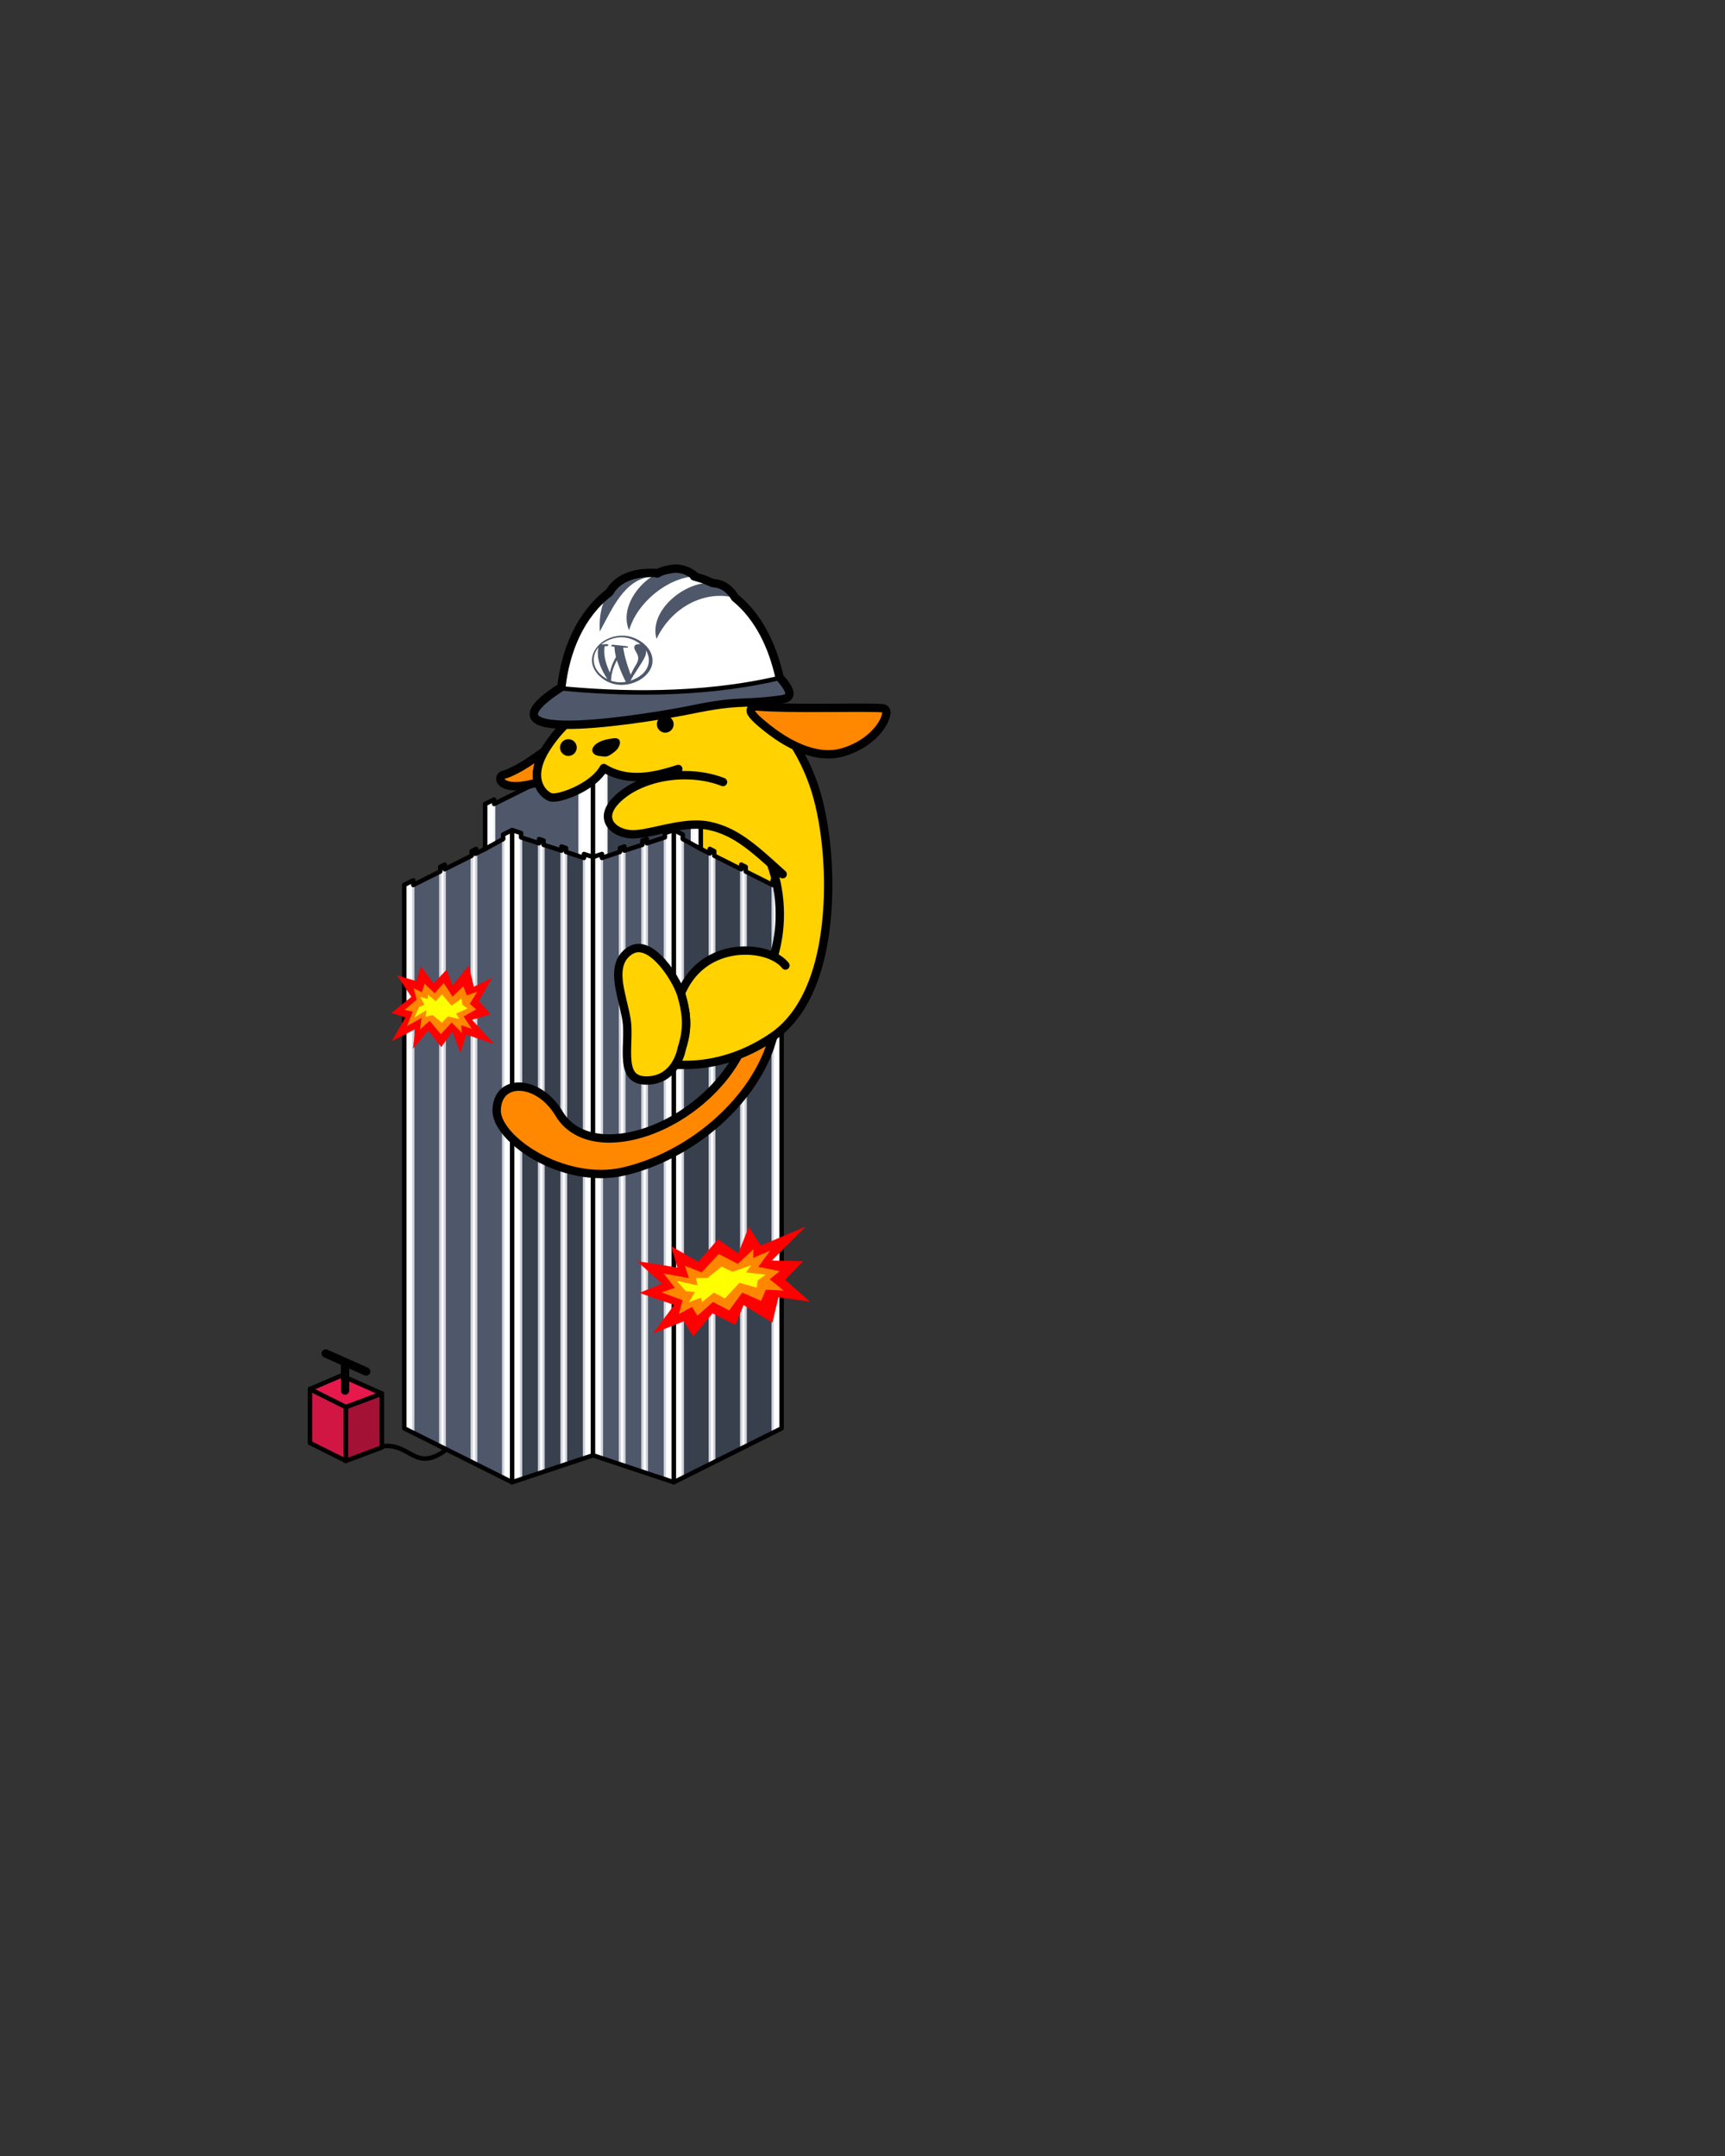 <?xml version="1.0" encoding="UTF-8"?>
<!DOCTYPE svg PUBLIC "-//W3C//DTD SVG 1.1//EN" "http://www.w3.org/Graphics/SVG/1.1/DTD/svg11.dtd">
<svg version="1.1" xmlns="http://www.w3.org/2000/svg" xmlns:xlink="http://www.w3.org/1999/xlink" x="0" y="0" width="768" height="960" viewBox="0, 0, 768, 960">
  <rect x="0" y="0" width="768" height="960" fill="#333333" stroke="none"/>
  <defs>
    <clipPath id="Clip_1">
      <path d="M215.795,409.927 C215.795,446.795 245.788,476.789 282.657,476.789 C282.657,476.789 282.657,476.789 282.657,476.789 C319.525,476.789 349.519,446.795 349.519,409.927 C349.519,409.927 349.519,409.927 349.519,409.927 C349.519,373.059 319.525,343.065 282.657,343.065 C282.657,343.065 282.657,343.065 282.657,343.065 C245.788,343.065 215.795,373.059 215.795,409.927"/>
    </clipPath>
    <clipPath id="Clip_2">
      <path d="M215.795,409.927 C215.795,446.795 245.788,476.789 282.657,476.789 C282.657,476.789 282.657,476.789 282.657,476.789 C319.525,476.789 349.519,446.795 349.519,409.927 C349.519,409.927 349.519,409.927 349.519,409.927 C349.519,373.059 319.525,343.065 282.657,343.065 C282.657,343.065 282.657,343.065 282.657,343.065 C245.788,343.065 215.795,373.059 215.795,409.927"/>
    </clipPath>
  </defs>
  <g id="Guidelines" display="none">
    <path d="M60,636 L720,636" fill-opacity="0" stroke="#80FF80" stroke-width="1"/>
    <path d="M180,156 L180,840" fill-opacity="0" stroke="#80FF80" stroke-width="1"/>
    <path d="M60,396.069 L660,396.069" fill-opacity="0" stroke="#80FF80" stroke-width="1" id="Shape"/>
    <path d="M264,60 L264,840" fill-opacity="0" stroke="#80FF80" stroke-width="1"/>
    <path d="M264,336 L264,383.712" fill-opacity="0" stroke="#8080FF" stroke-width="1"/>
    <path d="M348,840 L348,216" fill-opacity="0" stroke="#80FF80" stroke-width="1"/>
    <path d="M228,372 L180,396.069" fill-opacity="0" stroke="#8080FF" stroke-width="1"/>
    <path d="M228,372 L264,383.712" fill-opacity="0" stroke="#8080FF" stroke-width="1"/>
    <path d="M264,383.712 L300,372" fill-opacity="0" stroke="#8080FF" stroke-width="1"/>
    <path d="M300,372 L348,396.069" fill-opacity="0" stroke="#8080FF" stroke-width="1"/>
    <path d="M264,336 L312,360" fill-opacity="0" stroke="#8080FF" stroke-width="1"/>
    <path d="M264,336 L216,360" fill-opacity="0" stroke="#8080FF" stroke-width="1"/>
    <path d="M312,360 L312,378.049" fill-opacity="0" stroke="#8080FF" stroke-width="1"/>
    <path d="M216,360 L216,378.049" fill-opacity="0" stroke="#8080FF" stroke-width="1"/>
    <path d="M180,396.068 L180,635.999" fill-opacity="0" stroke="#8080FF" stroke-width="1"/>
    <path d="M264,383.712 L264,648" fill-opacity="0" stroke="#8080FF" stroke-width="1"/>
    <path d="M348,396.07 L348,636.001" fill-opacity="0" stroke="#8080FF" stroke-width="1"/>
    <path d="M180,636 L228,660" fill-opacity="0" stroke="#8080FF" stroke-width="1"/>
    <path d="M228,660 L264,648" fill-opacity="0" stroke="#8080FF" stroke-width="1"/>
    <path d="M264,648 L300,660" fill-opacity="0" stroke="#8080FF" stroke-width="1"/>
    <path d="M300,660 L348,636" fill-opacity="0" stroke="#8080FF" stroke-width="1"/>
    <path d="M228,372 L228,660" fill-opacity="0" stroke="#8080FF" stroke-width="1"/>
    <path d="M300,372 L300,660" fill-opacity="0" stroke="#8080FF" stroke-width="1"/>
    <path d="M180,379.574 L180,648" fill-opacity="0" stroke="#FF8080" stroke-width="1"/>
    <path d="M228,359.999 L228,671.999" fill-opacity="0" stroke="#FF8080" stroke-width="1"/>
    <path d="M184,379.574 L184,648" fill-opacity="0" stroke="#FF8080" stroke-width="1"/>
    <path d="M224,360 L224,672" fill-opacity="0" stroke="#FF8080" stroke-width="1"/>
    <path d="M196,372 L196,656" fill-opacity="0" stroke="#FF8080" stroke-width="1"/>
    <path d="M198,372 L198,656" fill-opacity="0" stroke="#FF8080" stroke-width="1"/>
    <path d="M210,366 L210,664" fill-opacity="0" stroke="#FF8080" stroke-width="1"/>
    <path d="M212,366 L212,664" fill-opacity="0" stroke="#FF8080" stroke-width="1"/>
    <path d="M232,360 L232,672" fill-opacity="0" stroke="#FF8080" stroke-width="1"/>
    <path d="M180,394 L228,370" fill-opacity="0" stroke="#FF8080" stroke-width="1"/>
    <path d="M228,370 L264,382" fill-opacity="0" stroke="#FF8080" stroke-width="1"/>
    <path d="M264,382 L300,370" fill-opacity="0" stroke="#FF8080" stroke-width="1"/>
    <path d="M300,370 L348,394" fill-opacity="0" stroke="#FF8080" stroke-width="1"/>
    <path d="M264,372 L264,660" fill-opacity="0" stroke="#FF8080" stroke-width="1"/>
    <path d="M260,372 L260,660" fill-opacity="0" stroke="#FF8080" stroke-width="1"/>
    <path d="M252,370 L252,664" fill-opacity="0" stroke="#FF8080" stroke-width="1"/>
    <path d="M250,370 L250,664" fill-opacity="0" stroke="#FF8080" stroke-width="1"/>
    <path d="M242,366 L242,666" fill-opacity="0" stroke="#FF8080" stroke-width="1"/>
    <path d="M240,366 L240,666" fill-opacity="0" stroke="#FF8080" stroke-width="1"/>
    <path d="M258,396.068 L258,320" fill-opacity="0" stroke="#FF8080" stroke-width="1"/>
    <path d="M264,320 L264,388" fill-opacity="0" stroke="#FF8080" stroke-width="1"/>
    <path d="M216,388 L216,340" fill-opacity="0" stroke="#FF8080" stroke-width="1"/>
    <path d="M220,388 L220,340" fill-opacity="0" stroke="#FF8080" stroke-width="1"/>
    <path d="M208,362 L272,330" fill-opacity="0" stroke="#FF8080" stroke-width="1"/>
  </g>
  <g id="Wapuu_-_background_">
    <path d="M280.319,473.984 C243.451,473.984 213.457,443.99 213.457,407.122 C213.457,370.254 243.451,340.26 280.319,340.26 C317.187,340.26 347.181,370.254 347.181,407.122 C347.181,443.99 317.187,473.984 280.319,473.984" fill="#FFD100"/>
  </g>
  <g id="Martin_Tower">
    <g id="Facet_5">
      <path d="M264,383.712 L264,336 L216,360 L216,377.785 L228,372 L264,383.712 z" fill="#4E586A"/>
      <path d="M264,383.712 L264,336 L216,360 L216,377.785 L228,372 L264,383.712 z" fill-opacity="0" stroke="#4E586A" stroke-width="1" stroke-linejoin="round"/>
    </g>
    <g id="Facet_6">
      <path d="M312,360 L312,378.049 L300,372 L264,383.712 L264,336 L312,360 z" fill="#38404D"/>
      <path d="M312,360 L312,378.049 L300,372 L264,383.712 L264,336 L312,360 z" fill-opacity="0" stroke="#38404D" stroke-width="1" stroke-linejoin="round"/>
    </g>
    <g id="Col_5-1">
      <path d="M220,356 L220,376.011 L216,378.017 L216,358 L220,356 z" fill="#FFFFFF"/>
      <path d="M220,356 L220,376.011 L216,378.017 L216,358 L220,356 z" fill-opacity="0" stroke="#F3F4F6" stroke-width="1" stroke-linejoin="round"/>
    </g>
    <g id="Col_5-2">
      <path d="M264,334 L264,383.52 L258,381.6 L258,337 L264,334 z" fill="#FFFFFF"/>
      <path d="M264,334 L264,383.52 L258,381.6 L258,337 L264,334 z" fill-opacity="0" stroke="#F3F4F6" stroke-width="1" stroke-linejoin="round"/>
    </g>
    <g id="Col_6-1">
      <path d="M264,334 L264,383.52 L270,381.6 L270,337 L264,334 z" fill="#FFFFFF"/>
      <path d="M264,334 L264,383.52 L270,381.6 L270,337 L264,334 z" fill-opacity="0" stroke="#F3F4F6" stroke-width="1" stroke-linejoin="round"/>
    </g>
    <g id="Col_6-2">
      <path d="M308,356 L308,376.011 L312,378.017 L312,358 L308,356 z" fill="#FFFFFF"/>
      <path d="M308,356 L308,376.011 L312,378.017 L312,358 L308,356 z" fill-opacity="0" stroke="#F3F4F6" stroke-width="1" stroke-linejoin="round"/>
    </g>
    <g id="Facet_1">
      <path d="M180,396.069 L180,636 L228,660 L228,372 L180,396.069 z" fill="#4E586A"/>
      <path d="M180,396.069 L180,636 L228,660 L228,372 L180,396.069 z" fill-opacity="0" stroke="#4E586A" stroke-width="1" stroke-linejoin="round"/>
    </g>
    <g id="Facet_2">
      <path d="M264,648 L264,383.712 L228,372 L228,660 L264,648 z" fill="#38404D"/>
      <path d="M264,648 L264,383.712 L228,372 L228,660 L264,648 z" fill-opacity="0" stroke="#38404D" stroke-width="1" stroke-linejoin="round"/>
    </g>
    <g id="Facet_3">
      <path d="M264,648 L264,383.712 L300,372 L300,660 L264,648 z" fill="#4E586A"/>
      <path d="M264,648 L264,383.712 L300,372 L300,660 L264,648 z" fill-opacity="0" stroke="#4E586A" stroke-width="1" stroke-linejoin="round"/>
    </g>
    <g id="Facet_4">
      <path d="M348,396.069 L300,372 L300,660 L348,636 L348,396.069 z" fill="#38404D"/>
      <path d="M348,396.069 L300,372 L300,660 L348,636 L348,396.069 z" fill-opacity="0" stroke="#38404D" stroke-width="1" stroke-linejoin="round"/>
    </g>
    <g id="Col_1-1">
      <path d="M184,391.999 L184,637.999 L180,635.999 L180,393.999 L184,391.999 z" fill="#FFFFFF"/>
      <path d="M184,391.999 L184,637.999 L180,635.999 L180,393.999 L184,391.999 z" fill-opacity="0" stroke="#D1D4DD" stroke-width="1" stroke-linejoin="round"/>
    </g>
    <g id="Col_1-2">
      <path d="M198,384.999 L198,644.999 L196,643.999 L196,385.999 L198,384.999 z" fill="#FFFFFF"/>
      <path d="M198,384.999 L198,644.999 L196,643.999 L196,385.999 L198,384.999 z" fill-opacity="0" stroke="#D1D4DD" stroke-width="1" stroke-linejoin="round"/>
    </g>
    <g id="Col_1-3">
      <path d="M212,377.999 L212,651.999 L210,650.999 L210,378.999 L212,377.999 z" fill="#FFFFFF"/>
      <path d="M212,377.999 L212,651.999 L210,650.999 L210,378.999 L212,377.999 z" fill-opacity="0" stroke="#D1D4DD" stroke-width="1" stroke-linejoin="round"/>
    </g>
    <g id="Col_1-4">
      <path d="M228,660 L224,658 L224,372 L228,370 L228,660 z" fill="#FFFFFF"/>
      <path d="M228,660 L224,658 L224,372 L228,370 L228,660 z" fill-opacity="0" stroke="#D1D4DD" stroke-width="1" stroke-linejoin="round"/>
    </g>
    <g id="Col_2-1">
      <path d="M228,370 L232,371.333 L232,658.667 L228,660 L228,370 z" fill="#FFFFFF"/>
      <path d="M228,370 L232,371.333 L232,658.667 L228,660 L228,370 z" fill-opacity="0" stroke="#D1D4DD" stroke-width="1" stroke-linejoin="round"/>
    </g>
    <g id="Col_2-2">
      <path d="M240,374 L242,374.667 L242,655.333 L240,656 L240,374 z" fill="#FFFFFF"/>
      <path d="M240,374 L242,374.667 L242,655.333 L240,656 L240,374 z" fill-opacity="0" stroke="#D1D4DD" stroke-width="1" stroke-linejoin="round"/>
    </g>
    <g id="Col_2-3">
      <path d="M250,377.334 L252,378.001 L252,652.001 L250,652.667 L250,377.334 z" fill="#FFFFFF"/>
      <path d="M250,377.334 L252,378.001 L252,652.001 L250,652.667 L250,377.334 z" fill-opacity="0" stroke="#D1D4DD" stroke-width="1" stroke-linejoin="round"/>
    </g>
    <g id="Col_2-4">
      <path d="M264,648 L260,649.333 L260,380.667 L264,382 L264,648 z" fill="#FFFFFF"/>
      <path d="M264,648 L260,649.333 L260,380.667 L264,382 L264,648 z" fill-opacity="0" stroke="#D1D4DD" stroke-width="1" stroke-linejoin="round"/>
    </g>
    <g id="Col_3-1">
      <path d="M264,648 L268,649.333 L268,380.667 L264,382 L264,648 z" fill="#FFFFFF"/>
      <path d="M264,648 L268,649.333 L268,380.667 L264,382 L264,648 z" fill-opacity="0" stroke="#D1D4DD" stroke-width="1" stroke-linejoin="round"/>
    </g>
    <g id="Col_3-2">
      <path d="M278,377.333 L276,377.999 L276,651.999 L278,652.666 L278,377.333 z" fill="#FFFFFF"/>
      <path d="M278,377.333 L276,377.999 L276,651.999 L278,652.666 L278,377.333 z" fill-opacity="0" stroke="#D1D4DD" stroke-width="1" stroke-linejoin="round"/>
    </g>
    <g id="Col_3-3">
      <path d="M288,374 L286,374.667 L286,655.333 L288,656 L288,374 z" fill="#FFFFFF"/>
      <path d="M288,374 L286,374.667 L286,655.333 L288,656 L288,374 z" fill-opacity="0" stroke="#D1D4DD" stroke-width="1" stroke-linejoin="round"/>
    </g>
    <g id="Col_3-4">
      <path d="M300,370 L296,371.333 L296,658.667 L300,660 L300,370 z" fill="#FFFFFF"/>
      <path d="M300,370 L296,371.333 L296,658.667 L300,660 L300,370 z" fill-opacity="0" stroke="#D1D4DD" stroke-width="1" stroke-linejoin="round"/>
    </g>
    <g id="Col_4-1">
      <path d="M300,660 L304,658 L304,372 L300,370 L300,660 z" fill="#FFFFFF"/>
      <path d="M300,660 L304,658 L304,372 L300,370 L300,660 z" fill-opacity="0" stroke="#D1D4DD" stroke-width="1" stroke-linejoin="round"/>
    </g>
    <g id="Col_4-2">
      <path d="M316,378.001 L316,652.001 L318,651.001 L318,379.001 L316,378.001 z" fill="#FFFFFF"/>
      <path d="M316,378.001 L316,652.001 L318,651.001 L318,379.001 L316,378.001 z" fill-opacity="0" stroke="#D1D4DD" stroke-width="1" stroke-linejoin="round"/>
    </g>
    <g id="Col_4-3">
      <path d="M330,385.001 L330,645.001 L332,644.001 L332,386.001 L330,385.001 z" fill="#FFFFFF"/>
      <path d="M330,385.001 L330,645.001 L332,644.001 L332,386.001 L330,385.001 z" fill-opacity="0" stroke="#D1D4DD" stroke-width="1" stroke-linejoin="round"/>
    </g>
    <g id="Col_4-4">
      <path d="M344,392.001 L344,638.001 L348,636.001 L348,394.001 L344,392.001 z" fill="#FFFFFF"/>
      <path d="M344,392.001 L344,638.001 L348,636.001 L348,394.001 L344,392.001 z" fill-opacity="0" stroke="#D1D4DD" stroke-width="1" stroke-linejoin="round"/>
    </g>
  </g>
  <g id="Outline">
    <path d="M211.682,380.155 L216,378.017 L216,358 L220,356 L220,358 L258,339 L258,337 L264,334 L270,337 L270,339 L308,358 L308,356 L312,358 L312,378.017 L316,380.023 L316,378 L318,379 L318,381.026 L330,387.043 L330,385 L332,386 L332,388.046 L344,394.063 L344,392 L348,394 L348,636 L344,638 L332,644 L330,645 L318,651 L316,652 L300,660 L296,658.667 L264,648 L252,652 L250,652.667 L232,658.667 L228,660 L180,636 L180,394 L184,392 L184,394.063 L196,388.046 L196,386 L198,385 L198,387.043 L210,381.026 L210,379 L212,378 L212,380.023 L211.682,380.155 z" fill-opacity="0" stroke="#000000" stroke-width="2" stroke-linejoin="round"/>
    <path d="M228,370 L228,660" fill-opacity="0" stroke="#000000" stroke-width="2" stroke-linecap="round" stroke-linejoin="round"/>
    <path d="M264,382 L264,648" fill-opacity="0" stroke="#000000" stroke-width="2" stroke-linecap="round" stroke-linejoin="round"/>
    <path d="M300,370 L300,660" fill-opacity="0" stroke="#000000" stroke-width="2" stroke-linecap="round" stroke-linejoin="round"/>
    <path d="M264,336 L264,382" fill-opacity="0" stroke="#000000" stroke-width="2" stroke-linecap="round" stroke-linejoin="round"/>
    <path d="M304,373.6 L304,371.6 L300,369.6 L296,370.934 L296,372.855 L288,375.484 L288,373.6 L286,374.267 L286,376.166 L278,378.749 L278,376.933 L276,377.6 L276,379.337 L268,382 L268,380.267 L264,381.6 L260,380.267 L260,382 L252,379.337 L252,377.6 L250,376.933 L250,378.749 L242,376.166 L242,374.267 L240,373.6 L240,375.484 L232,372.855 L232,370.934 L228,369.6 L224,371.6 L224,373.6" fill-opacity="0" stroke="#000000" stroke-width="2" stroke-linejoin="round"/>
    <path d="M215.719,378.169 L224,373.6" fill-opacity="0" stroke="#000000" stroke-width="2" stroke-linecap="round" stroke-linejoin="round"/>
    <path d="M312,378.017 L304,373.6" fill-opacity="0" stroke="#000000" stroke-width="2" stroke-linecap="round" stroke-linejoin="round"/>
  </g>
  <g id="Wapuu_-_foreground">
    <path d="M-3.758,33.898 L708.742,33.898 L708.742,993.898 L-3.758,993.898 z" fill="#FFFFFF" display="none"/>
    <path d="M395.277,318.144 C393.961,318.01 390.756,317.945 385.484,317.945 C382.744,317.945 379.628,317.96 376.313,317.977 C372.549,317.997 368.53,318.017 364.517,318.017 C357.379,318.017 347.277,317.958 340.707,317.478 C340.699,317.472 340.691,317.467 340.683,317.461 C340.152,317.057 339.615,316.656 339.067,316.266 C338.33,315.734 337.582,315.21 336.808,314.707 C336.806,314.706 336.804,314.705 336.802,314.704 C336.8,314.702 336.798,314.701 336.797,314.7 C328.091,309.125 318.285,306.135 307.646,305.813 C307.646,305.813 307.646,305.813 307.646,305.813 C307.646,305.813 307.645,305.813 307.645,305.813 C306.771,305.787 305.886,305.773 305.014,305.773 C279.677,305.772 257.405,317.104 245.437,336.087 C245.18,336.494 244.938,336.899 244.706,337.302 C244.706,337.302 244.706,337.302 244.706,337.302 C244.706,337.302 239.292,341.067 239.292,341.067 C234.653,344.293 229.272,347.145 226.774,347.7 C226.377,347.788 226.039,347.948 225.767,348.175 C225.212,348.634 224.967,349.372 225.136,350.061 C225.215,350.378 225.375,350.67 225.6,350.905 C225.869,351.204 226.131,351.43 226.446,351.644 C228.867,353.277 233.764,353.323 240.155,351.616 C240.155,351.616 241.858,351.161 241.858,351.161 C241.858,351.161 241.858,351.161 241.858,351.161 C241.882,351.247 241.901,351.335 241.926,351.42 C242.415,353.029 243.207,354.333 244.099,355.353 C242.923,356.186 241.772,357.05 240.654,357.955 C240.457,357.839 240.253,357.739 240.042,357.654 C239.631,357.491 239.155,357.41 238.622,357.41 C235.741,357.41 231.64,359.733 229.082,362.815 C227.986,364.137 226.231,366.785 226.775,369.679 C226.942,370.569 227.232,371.348 227.616,372.024 C227.194,372.634 226.789,373.255 226.387,373.879 C226.234,374.118 226.078,374.355 225.927,374.597 C225.431,375.391 224.954,376.199 224.49,377.015 C224.372,377.222 224.249,377.426 224.133,377.634 C223.593,378.609 223.076,379.597 222.584,380.6 C222.559,380.651 222.531,380.701 222.506,380.752 C221.973,381.847 221.467,382.957 220.993,384.084 C220.986,384.102 220.98,384.121 220.972,384.139 C220.53,385.192 220.117,386.26 219.729,387.34 C219.618,387.648 219.52,387.961 219.413,388.27 C219.139,389.068 218.874,389.869 218.63,390.68 C218.509,391.079 218.4,391.482 218.287,391.884 C218.081,392.62 217.883,393.359 217.701,394.104 C217.594,394.546 217.492,394.989 217.394,395.434 C217.233,396.158 217.086,396.885 216.949,397.617 C216.863,398.077 216.778,398.536 216.701,398.999 C216.579,399.743 216.474,400.491 216.376,401.243 C216.317,401.694 216.253,402.144 216.203,402.599 C216.114,403.416 216.049,404.24 215.989,405.066 C215.961,405.458 215.922,405.847 215.9,406.241 C215.833,407.462 215.794,408.69 215.794,409.927 C215.794,411.058 215.823,412.182 215.879,413.298 C215.909,413.89 215.965,414.474 216.01,415.061 C216.05,415.576 216.077,416.094 216.128,416.605 C216.208,417.402 216.316,418.189 216.423,418.977 C216.463,419.266 216.49,419.559 216.534,419.847 C216.671,420.767 216.837,421.676 217.011,422.582 C217.039,422.73 217.061,422.88 217.09,423.028 C217.289,424.025 217.515,425.011 217.757,425.992 C217.77,426.043 217.78,426.095 217.794,426.146 C217.864,426.427 217.934,426.707 218.007,426.988 C215.337,425.059 212.459,424.031 209.648,424.031 C206.443,424.031 203.488,425.402 201.54,427.793 C199.295,430.55 198.532,434.363 199.394,438.526 C201.435,448.39 218.254,466.794 230.089,469.635 C231.076,469.873 231.988,469.993 232.801,469.993 C234.75,469.993 236.185,469.309 237.066,467.961 C238.61,465.598 238.126,461.716 237.381,459.072 C249.109,469.885 264.7,476.556 281.823,476.767 C282.178,478.81 282.838,480.568 284.032,481.802 C285.422,483.238 287.447,483.936 290.226,483.936 C290.888,483.936 291.571,483.891 292.311,483.799 C292.466,483.78 292.615,483.754 292.765,483.728 C292.765,483.728 292.908,483.704 292.908,483.704 C293.408,483.622 293.854,483.529 294.274,483.418 C294.47,483.368 294.665,483.315 294.855,483.256 C295.305,483.119 295.752,482.956 296.184,482.775 C296.184,482.775 296.271,482.741 296.271,482.741 C296.369,482.703 296.467,482.664 296.561,482.621 C297.115,482.369 297.638,482.09 298.117,481.793 C298.173,481.759 298.226,481.722 298.279,481.685 C298.673,481.435 299.084,481.14 299.479,480.825 C299.574,480.75 299.664,480.673 299.755,480.596 C299.755,480.596 299.81,480.548 299.81,480.548 C300.125,480.283 300.426,480.005 300.708,479.725 C300.708,479.725 300.776,479.658 300.776,479.658 C300.848,479.585 300.922,479.512 300.992,479.439 C301.309,479.105 301.609,478.762 301.883,478.42 C301.917,478.383 301.951,478.343 301.983,478.302 C302.277,477.929 302.556,477.54 302.837,477.116 C302.874,477.059 302.908,477.004 302.942,476.949 C302.942,476.949 302.942,476.95 302.942,476.95 C302.942,476.95 304.828,476.961 304.828,476.961 C304.828,476.961 307.429,476.968 307.429,476.968 C307.429,476.968 307.595,476.969 307.595,476.969 C313.697,476.969 321.927,476.015 331.142,472.457 C331.142,472.457 330.823,473.04 330.823,473.04 C319.61,493.557 295.271,509.33 274.212,509.729 C263.715,509.919 255.582,505.972 251.237,498.665 C245.477,488.979 236.467,485.461 230.54,486.983 C226.208,488.099 223.627,491.751 223.457,497.004 C223.311,501.533 226.905,507.137 233.318,512.38 C242.067,519.531 255.849,525.555 269.88,525.555 C273.352,525.555 276.841,525.186 280.271,524.373 C309.386,517.479 336.048,494.775 345.108,469.163 C345.108,469.163 346.683,464.199 346.683,464.199 C356.046,457.727 367.756,443.122 370.513,410.273 C372.216,389.983 369.841,367.049 364.462,351.847 C362.892,347.412 361.026,343.191 358.893,339.25 C358.182,337.937 357.442,336.655 356.673,335.406 C356.673,335.406 356.385,334.939 356.385,334.939 C362.542,337.86 367.516,338.686 371.13,338.686 C373.42,338.686 375.641,338.368 377.736,337.74 C387.413,334.836 393.395,328.761 395.767,324.044 C396.798,321.99 396.952,320.626 396.952,319.997 C396.952,319.041 396.228,318.24 395.277,318.144" fill="#000000" display="none"/>
    <path d="M395.277,318.144 C393.961,318.01 390.756,317.945 385.484,317.945 C382.744,317.945 379.628,317.96 376.313,317.977 C372.549,317.997 368.53,318.017 364.517,318.017 C357.379,318.017 347.277,317.958 340.707,317.478 C340.699,317.472 340.691,317.467 340.683,317.461 C340.152,317.057 339.615,316.656 339.067,316.266 C338.33,315.734 337.582,315.21 336.808,314.707 C336.806,314.706 336.804,314.705 336.802,314.704 C336.8,314.702 336.798,314.701 336.797,314.7 C328.091,309.125 318.285,306.135 307.646,305.813 C307.646,305.813 307.646,305.813 307.646,305.813 C307.646,305.813 307.645,305.813 307.645,305.813 C306.771,305.787 305.886,305.773 305.014,305.773 C279.677,305.772 257.405,317.104 245.437,336.087 C245.18,336.494 244.938,336.899 244.706,337.302 C244.706,337.302 244.706,337.302 244.706,337.302 C244.706,337.302 239.292,341.067 239.292,341.067 C234.653,344.293 229.272,347.145 226.774,347.7 C226.377,347.788 226.039,347.948 225.767,348.175 C225.212,348.634 224.967,349.372 225.136,350.061 C225.215,350.378 225.375,350.67 225.6,350.905 C225.869,351.204 226.131,351.43 226.446,351.644 C228.867,353.277 233.764,353.323 240.155,351.616 C240.155,351.616 241.858,351.161 241.858,351.161 C241.858,351.161 241.858,351.161 241.858,351.161 C241.882,351.247 241.901,351.335 241.926,351.42 C242.415,353.029 243.207,354.333 244.099,355.353 C242.923,356.186 241.772,357.05 240.654,357.955 C240.457,357.839 240.253,357.739 240.042,357.654 C239.631,357.491 239.155,357.41 238.622,357.41 C235.741,357.41 231.64,359.733 229.082,362.815 C227.986,364.137 226.231,366.785 226.775,369.679 C226.942,370.569 227.232,371.348 227.616,372.024 C227.194,372.634 226.789,373.255 226.387,373.879 C226.234,374.118 226.078,374.355 225.927,374.597 C225.431,375.391 224.954,376.199 224.49,377.015 C224.372,377.222 224.249,377.426 224.133,377.634 C223.593,378.609 223.076,379.597 222.584,380.6 C222.559,380.651 222.531,380.701 222.506,380.752 C221.973,381.847 221.467,382.957 220.993,384.084 C220.986,384.102 220.98,384.121 220.972,384.139 C220.53,385.192 220.117,386.26 219.729,387.34 C219.618,387.648 219.52,387.961 219.413,388.27 C219.139,389.068 218.874,389.869 218.63,390.68 C218.509,391.079 218.4,391.482 218.287,391.884 C218.081,392.62 217.883,393.359 217.701,394.104 C217.594,394.546 217.492,394.989 217.394,395.434 C217.233,396.158 217.086,396.885 216.949,397.617 C216.863,398.077 216.778,398.536 216.701,398.999 C216.579,399.743 216.474,400.491 216.376,401.243 C216.317,401.694 216.253,402.144 216.203,402.599 C216.114,403.416 216.049,404.24 215.989,405.066 C215.961,405.458 215.922,405.847 215.9,406.241 C215.833,407.462 215.794,408.69 215.794,409.927 C215.794,411.058 215.823,412.182 215.879,413.298 C215.909,413.89 215.965,414.474 216.01,415.061 C216.05,415.576 216.077,416.094 216.128,416.605 C216.208,417.402 216.316,418.189 216.423,418.977 C216.463,419.266 216.49,419.559 216.534,419.847 C216.671,420.767 216.837,421.676 217.011,422.582 C217.039,422.73 217.061,422.88 217.09,423.028 C217.289,424.025 217.515,425.011 217.757,425.992 C217.77,426.043 217.78,426.095 217.794,426.146 C217.864,426.427 217.934,426.707 218.007,426.988 C215.337,425.059 212.459,424.031 209.648,424.031 C206.443,424.031 203.488,425.402 201.54,427.793 C199.295,430.55 198.532,434.363 199.394,438.526 C201.435,448.39 218.254,466.794 230.089,469.635 C231.076,469.873 231.988,469.993 232.801,469.993 C234.75,469.993 236.185,469.309 237.066,467.961 C238.61,465.598 238.126,461.716 237.381,459.072 C249.109,469.885 264.7,476.556 281.823,476.767 C282.178,478.81 282.838,480.568 284.032,481.802 C285.422,483.238 287.447,483.936 290.226,483.936 C290.888,483.936 291.571,483.891 292.311,483.799 C292.466,483.78 292.615,483.754 292.765,483.728 C292.765,483.728 292.908,483.704 292.908,483.704 C293.408,483.622 293.854,483.529 294.274,483.418 C294.47,483.368 294.665,483.315 294.855,483.256 C295.305,483.119 295.752,482.956 296.184,482.775 C296.184,482.775 296.271,482.741 296.271,482.741 C296.369,482.703 296.467,482.664 296.561,482.621 C297.115,482.369 297.638,482.09 298.117,481.793 C298.173,481.759 298.226,481.722 298.279,481.685 C298.673,481.435 299.084,481.14 299.479,480.825 C299.574,480.75 299.664,480.673 299.755,480.596 C299.755,480.596 299.81,480.548 299.81,480.548 C300.125,480.283 300.426,480.005 300.708,479.725 C300.708,479.725 300.776,479.658 300.776,479.658 C300.848,479.585 300.922,479.512 300.992,479.439 C301.309,479.105 301.609,478.762 301.883,478.42 C301.917,478.383 301.951,478.343 301.983,478.302 C302.277,477.929 302.556,477.54 302.837,477.116 C302.874,477.059 302.908,477.004 302.942,476.949 C302.942,476.949 302.942,476.95 302.942,476.95 C302.942,476.95 304.828,476.961 304.828,476.961 C304.828,476.961 307.429,476.968 307.429,476.968 C307.429,476.968 307.595,476.969 307.595,476.969 C313.697,476.969 321.927,476.015 331.142,472.457 C331.142,472.457 330.823,473.04 330.823,473.04 C319.61,493.557 295.271,509.33 274.212,509.729 C263.715,509.919 255.582,505.972 251.237,498.665 C245.477,488.979 236.467,485.461 230.54,486.983 C226.208,488.099 223.627,491.751 223.457,497.004 C223.311,501.533 226.905,507.137 233.318,512.38 C242.067,519.531 255.849,525.555 269.88,525.555 C273.352,525.555 276.841,525.186 280.271,524.373 C309.386,517.479 336.048,494.775 345.108,469.163 C345.108,469.163 346.683,464.199 346.683,464.199 C356.046,457.727 367.756,443.122 370.513,410.273 C372.216,389.983 369.841,367.049 364.462,351.847 C362.892,347.412 361.026,343.191 358.893,339.25 C358.182,337.937 357.442,336.655 356.673,335.406 C356.673,335.406 356.385,334.939 356.385,334.939 C362.542,337.86 367.516,338.686 371.13,338.686 C373.42,338.686 375.641,338.368 377.736,337.74 C387.413,334.836 393.395,328.761 395.767,324.044 C396.798,321.99 396.952,320.626 396.952,319.997 C396.952,319.041 396.228,318.24 395.277,318.144 z" fill-opacity="0" stroke="#000000" stroke-width="11.25" stroke-linecap="round" stroke-linejoin="round" display="none"/>
    <path d="M282.656,476.789 C245.788,476.789 215.794,446.795 215.794,409.927 C215.794,373.059 245.788,343.065 282.656,343.065 C319.524,343.065 349.518,373.059 349.518,409.927 C349.518,446.795 319.524,476.789 282.656,476.789" fill="#005683" display="none"/>
    <g clip-path="url(#Clip_1)" display="none">
      <path d="M261.473,353.531 C254.018,353.531 246.944,355.147 240.562,358.028 C225.464,370.298 215.794,389.001 215.794,409.927 C215.794,418.865 217.571,427.392 220.767,435.193 C230.064,447.544 244.835,455.531 261.473,455.531 C289.608,455.531 312.416,432.697 312.416,404.531 C312.416,376.364 289.608,353.531 261.473,353.531" fill="#00709C"/>
    </g>
    <g clip-path="url(#Clip_2)" display="none">
      <path d="M258.535,360.547 C225.734,363.254 204.435,412.68 233.445,438.547 C262.846,464.76 299.17,430.89 297.915,399.463 C296.942,375.098 276.767,359.671 258.535,360.547 M228.41,383.253 C238.39,367.891 257.478,355.395 278.429,370.739 C278.288,370.733 264.998,371.342 274.658,385.631 C279.877,393.353 280.21,399.548 276.08,412.146 C274.589,418.357 274.14,420.232 272.808,426.627 C266.434,411.394 261.232,398.422 257.124,381.837 C260.735,381.307 264.827,380.707 262.725,378.382 C262.461,378.09 243.433,379.978 243.252,380.008 C241.791,380.257 241.535,381.977 241.533,381.994 C241.381,383.351 241.627,383.337 245.749,383.089 C246.835,388.944 247.331,391.617 250.018,400.164 C248.078,408.231 246.07,416.571 245.795,429.488 C237.125,412.232 233.655,400.247 232.993,385.263 C234.224,384.515 235.868,384.809 236.955,383.695 C237.697,382.936 238.057,381.221 237.133,381.022 C233.854,380.315 231.351,382.638 228.41,383.253 M273.979,437.06 C277.486,421.944 283.317,407.493 286.747,392.355 C287.41,389.429 287.983,384.875 286.952,379.797 C297.17,395.76 295.996,420.555 273.979,437.06 M244.05,441.54 C221.94,431.491 217.881,407.672 225.3,389.335 C225.582,407.481 230.664,421.63 244.05,441.54 M257.01,443.672 C254.185,443.855 251.886,443.692 249.077,443.109 C248.23,434.666 247.683,424.117 251.938,405.729 C259.666,425.745 268.178,440.421 268.238,440.502 C266.791,441.192 262.389,443.293 257.01,443.672" fill="#FFFFFF"/>
    </g>
    <path d="M282.656,476.789 C245.788,476.789 215.794,446.795 215.794,409.927 C215.794,373.059 245.788,343.065 282.656,343.065 C319.524,343.065 349.518,373.059 349.518,409.927 C349.518,446.795 319.524,476.789 282.656,476.789 z" fill-opacity="0" stroke="#000000" stroke-width="3.725" stroke-miterlimit="10" display="none"/>
    <path d="M344.293,461.432 C338.96,465.104 333.744,467.745 328.806,469.653 C328.806,469.653 328.486,470.236 328.486,470.236 C317.273,490.752 292.934,506.525 271.876,506.924 C261.379,507.115 253.245,503.167 248.901,495.861 C243.141,486.174 234.13,482.657 228.204,484.178 C223.872,485.294 221.29,488.947 221.121,494.2 C220.975,498.728 224.569,504.332 230.981,509.576 C239.73,516.726 253.512,522.75 267.543,522.75 C271.015,522.75 274.505,522.381 277.935,521.569 C307.05,514.674 333.712,491.97 342.772,466.358 C342.772,466.358 344.347,461.394 344.347,461.394 C344.329,461.406 344.311,461.42 344.293,461.432" fill="#FF8800"/>
    <path d="M344.293,461.432 C338.96,465.104 333.744,467.745 328.806,469.653 C328.806,469.653 328.486,470.236 328.486,470.236 C317.273,490.752 292.934,506.525 271.876,506.924 C261.379,507.115 253.245,503.167 248.901,495.861 C243.141,486.174 234.13,482.657 228.204,484.178 C223.872,485.294 221.29,488.947 221.121,494.2 C220.975,498.728 224.569,504.332 230.981,509.576 C239.73,516.726 253.512,522.75 267.543,522.75 C271.015,522.75 274.505,522.381 277.935,521.569 C307.05,514.674 333.712,491.97 342.772,466.358 C342.772,466.358 344.347,461.394 344.347,461.394 C344.329,461.406 344.311,461.42 344.293,461.432 z" fill-opacity="0" stroke="#000000" stroke-width="3.725" stroke-linecap="round" stroke-linejoin="round"/>
    <path d="M242.369,334.496 C242.369,334.496 236.955,338.262 236.955,338.262 C232.316,341.488 226.934,344.34 224.437,344.895 C224.04,344.983 223.702,345.142 223.43,345.37 C222.874,345.829 222.63,346.566 222.799,347.256 C222.877,347.573 223.037,347.865 223.263,348.1 C223.532,348.399 223.794,348.625 224.109,348.838 C226.53,350.472 231.427,350.517 237.818,348.81 C237.818,348.81 239.521,348.356 239.521,348.356 C238.421,344.403 239.401,339.641 242.369,334.496" fill="#FF8800"/>
    <path d="M242.369,334.496 C242.369,334.496 236.955,338.262 236.955,338.262 C232.316,341.488 226.934,344.34 224.437,344.895 C224.04,344.983 223.702,345.142 223.43,345.37 C222.874,345.829 222.63,346.566 222.799,347.256 C222.877,347.573 223.037,347.865 223.263,348.1 C223.532,348.399 223.794,348.625 224.109,348.838 C226.53,350.472 231.427,350.517 237.818,348.81 C237.818,348.81 239.521,348.356 239.521,348.356 C238.421,344.403 239.401,339.641 242.369,334.496 z" fill-opacity="0" stroke="#000000" stroke-width="3.725" stroke-linecap="round" stroke-linejoin="round"/>
    <path d="M305.435,345.173 C311.297,345.232 316.98,346.274 321.897,348.214 C316.835,346.217 310.965,345.162 304.919,345.162 C293.619,345.162 282.757,348.783 275.865,354.849 C270.524,359.549 270.243,363.167 270.947,365.375 C271.959,368.556 275.68,370.935 280.424,371.433 C280.852,371.478 281.316,371.5 281.805,371.5 C284.935,371.5 288.993,370.599 293.289,369.646 C298.533,368.482 304.477,367.162 310.007,367.162 C312.075,367.162 313.929,367.339 315.677,367.701 C327.24,370.093 335.088,377.19 346.968,387.934 C346.968,387.934 348.444,389.267 348.444,389.267 C348.444,389.267 346.969,387.934 346.969,387.934 C345.689,386.776 344.463,385.67 343.267,384.598 C345.794,391.64 347.181,399.221 347.181,407.122 C347.181,413.651 346.223,419.957 344.471,425.926 C346.666,426.997 348.469,428.347 349.683,429.918 C346.552,425.868 339.538,423.251 331.811,423.251 C330.697,423.251 329.575,423.306 328.477,423.418 C322.215,424.052 310.741,427.048 304.232,439.979 C304.232,439.979 303.1,442.227 303.1,442.227 C303.241,442.627 303.365,443.009 303.463,443.362 C303.68,444.106 303.88,444.847 304.077,445.627 C304.077,445.627 304.114,445.777 304.114,445.777 C304.114,445.777 304.136,445.871 304.136,445.871 C304.321,446.617 304.475,447.293 304.609,447.934 C306.228,455.719 305.372,461.022 303.465,467.058 C303.458,467.08 303.454,467.103 303.446,467.144 C303.44,467.176 303.303,467.927 302.963,469.034 C302.892,469.264 302.812,469.511 302.718,469.78 C302.718,469.78 302.699,469.834 302.699,469.834 C302.577,470.181 302.424,470.575 302.232,471.037 C302.155,471.223 302.078,471.408 301.991,471.599 C301.941,471.709 301.886,471.821 301.832,471.933 C301.832,471.933 301.781,472.04 301.781,472.04 C301.668,472.273 301.55,472.508 301.424,472.745 C301.351,472.882 301.277,473.019 301.199,473.159 C301.036,473.449 300.86,473.741 300.675,474.032 C300.675,474.032 300.627,474.109 300.627,474.109 C300.621,474.121 300.613,474.132 300.605,474.144 C300.605,474.144 300.605,474.145 300.605,474.145 C300.605,474.145 302.491,474.157 302.491,474.157 C302.491,474.157 305.092,474.164 305.092,474.164 C305.092,474.164 305.258,474.165 305.258,474.165 C314.629,474.165 329.008,471.956 344.292,461.432 C353.664,454.98 365.414,440.381 368.176,407.469 C369.879,387.178 367.504,364.245 362.124,349.043 C360.555,344.607 358.689,340.386 356.556,336.446 C355.845,335.132 355.105,333.85 354.335,332.602 C354.335,332.602 354.048,332.134 354.048,332.134 C354.048,332.134 354.042,332.15 354.042,332.15 C349.585,325.006 344.522,319.359 338.369,314.674 C338.369,314.674 338.37,314.673 338.37,314.673 C338.362,314.668 338.354,314.662 338.346,314.656 C337.815,314.252 337.278,313.852 336.73,313.462 C335.993,312.929 335.245,312.406 334.471,311.902 C334.469,311.901 334.467,311.9 334.465,311.899 C334.463,311.898 334.461,311.896 334.459,311.895 C325.754,306.321 315.948,303.331 305.309,303.008 C305.309,303.008 305.309,303.009 305.309,303.009 C305.309,303.009 305.308,303.009 305.308,303.009 C304.434,302.982 303.549,302.969 302.677,302.969 C277.34,302.968 255.068,314.3 243.1,333.282 C239.493,339.004 238.279,344.306 239.589,348.615 C240.606,351.964 242.926,354.028 244.757,354.843 C245.203,355.041 245.736,355.137 246.386,355.137 C250.895,355.137 264.382,350.034 268.808,341.988 C273.193,344.682 278.021,345.992 283.573,345.992 C289.893,345.992 296.16,344.266 301.99,342.401 C301.223,342.646 300.448,342.888 299.666,343.125" fill="#FFD200"/>
    <path d="M305.435,345.173 C311.297,345.232 316.98,346.274 321.897,348.214 C316.835,346.217 310.965,345.162 304.919,345.162 C293.619,345.162 282.757,348.783 275.865,354.849 C270.524,359.549 270.243,363.167 270.947,365.375 C271.959,368.556 275.68,370.935 280.424,371.433 C280.852,371.478 281.316,371.5 281.805,371.5 C284.935,371.5 288.993,370.599 293.289,369.646 C298.533,368.482 304.477,367.162 310.007,367.162 C312.075,367.162 313.929,367.339 315.677,367.701 C327.24,370.093 335.088,377.19 346.968,387.934 C346.968,387.934 348.444,389.267 348.444,389.267 C348.444,389.267 346.969,387.934 346.969,387.934 C345.689,386.776 344.463,385.67 343.267,384.598 C345.794,391.64 347.181,399.221 347.181,407.122 C347.181,413.651 346.223,419.957 344.471,425.926 C346.666,426.997 348.469,428.347 349.683,429.918 C346.552,425.868 339.538,423.251 331.811,423.251 C330.697,423.251 329.575,423.306 328.477,423.418 C322.215,424.052 310.741,427.048 304.232,439.979 C304.232,439.979 303.1,442.227 303.1,442.227 C303.241,442.627 303.365,443.009 303.463,443.362 C303.68,444.106 303.88,444.847 304.077,445.627 C304.077,445.627 304.114,445.777 304.114,445.777 C304.114,445.777 304.136,445.871 304.136,445.871 C304.321,446.617 304.475,447.293 304.609,447.934 C306.228,455.719 305.372,461.022 303.465,467.058 C303.458,467.08 303.454,467.103 303.446,467.144 C303.44,467.176 303.303,467.927 302.963,469.034 C302.892,469.264 302.812,469.511 302.718,469.78 C302.718,469.78 302.699,469.834 302.699,469.834 C302.577,470.181 302.424,470.575 302.232,471.037 C302.155,471.223 302.078,471.408 301.991,471.599 C301.941,471.709 301.886,471.821 301.832,471.933 C301.832,471.933 301.781,472.04 301.781,472.04 C301.668,472.273 301.55,472.508 301.424,472.745 C301.351,472.882 301.277,473.019 301.199,473.159 C301.036,473.449 300.86,473.741 300.675,474.032 C300.675,474.032 300.627,474.109 300.627,474.109 C300.621,474.121 300.613,474.132 300.605,474.144 C300.605,474.144 300.605,474.145 300.605,474.145 C300.605,474.145 302.491,474.157 302.491,474.157 C302.491,474.157 305.092,474.164 305.092,474.164 C305.092,474.164 305.258,474.165 305.258,474.165 C314.629,474.165 329.008,471.956 344.292,461.432 C353.664,454.98 365.414,440.381 368.176,407.469 C369.879,387.178 367.504,364.245 362.124,349.043 C360.555,344.607 358.689,340.386 356.556,336.446 C355.845,335.132 355.105,333.85 354.335,332.602 C354.335,332.602 354.048,332.134 354.048,332.134 C354.048,332.134 354.042,332.15 354.042,332.15 C349.585,325.006 344.522,319.359 338.369,314.674 C338.369,314.674 338.37,314.673 338.37,314.673 C338.362,314.668 338.354,314.662 338.346,314.656 C337.815,314.252 337.278,313.852 336.73,313.462 C335.993,312.929 335.245,312.406 334.471,311.902 C334.469,311.901 334.467,311.9 334.465,311.899 C334.463,311.898 334.461,311.896 334.459,311.895 C325.754,306.321 315.948,303.331 305.309,303.008 C305.309,303.008 305.309,303.009 305.309,303.009 C305.309,303.009 305.308,303.009 305.308,303.009 C304.434,302.982 303.549,302.969 302.677,302.969 C277.34,302.968 255.068,314.3 243.1,333.282 C239.493,339.004 238.279,344.306 239.589,348.615 C240.606,351.964 242.926,354.028 244.757,354.843 C245.203,355.041 245.736,355.137 246.386,355.137 C250.895,355.137 264.382,350.034 268.808,341.988 C273.193,344.682 278.021,345.992 283.573,345.992 C289.893,345.992 296.16,344.266 301.99,342.401 C301.223,342.646 300.448,342.888 299.666,343.125" fill-opacity="0" stroke="#000000" stroke-width="3.725" stroke-linecap="round" stroke-linejoin="round"/>
    <path d="M336.618,314.577 C336.356,314.577 336.128,314.587 335.942,314.602 C335.299,314.656 334.728,315.039 334.435,315.616 C334.143,316.192 334.171,316.878 334.508,317.43 C335.222,318.599 336.712,320.182 338.49,321.664 C338.49,321.664 338.958,322.061 338.958,322.061 C352.352,333.482 362.576,335.881 368.793,335.881 C371.083,335.881 373.305,335.563 375.399,334.935 C385.076,332.032 391.058,325.956 393.431,321.239 C394.462,319.185 394.615,317.822 394.615,317.192 C394.615,316.236 393.891,315.435 392.94,315.339 C391.624,315.205 388.42,315.14 383.147,315.14 C380.407,315.14 377.291,315.156 373.976,315.173 C370.213,315.192 366.193,315.212 362.18,315.212 C354.782,315.212 344.191,315.15 337.658,314.62 C337.298,314.592 336.949,314.577 336.618,314.577" fill="#FF8800"/>
    <path d="M336.618,314.577 C336.356,314.577 336.128,314.587 335.942,314.602 C335.299,314.656 334.728,315.039 334.435,315.616 C334.143,316.192 334.171,316.878 334.508,317.43 C335.222,318.599 336.712,320.182 338.49,321.664 C338.49,321.664 338.958,322.061 338.958,322.061 C352.352,333.482 362.576,335.881 368.793,335.881 C371.083,335.881 373.305,335.563 375.399,334.935 C385.076,332.032 391.058,325.956 393.431,321.239 C394.462,319.185 394.615,317.822 394.615,317.192 C394.615,316.236 393.891,315.435 392.94,315.339 C391.624,315.205 388.42,315.14 383.147,315.14 C380.407,315.14 377.291,315.156 373.976,315.173 C370.213,315.192 366.193,315.212 362.18,315.212 C354.782,315.212 344.191,315.15 337.658,314.62 C337.298,314.592 336.949,314.577 336.618,314.577 z" fill-opacity="0" stroke="#000000" stroke-width="3.725" stroke-linecap="round" stroke-linejoin="round"/>
    <path d="M238.622,357.41 C235.741,357.41 231.64,359.734 229.082,362.816 C227.986,364.138 226.231,366.785 226.774,369.679 C227.394,372.985 229.587,374.882 232.789,374.882 C235.368,374.882 238.233,373.556 240.454,371.335 C242.995,368.794 244.124,365.395 243.477,362.242 C243.027,360.05 241.743,358.335 240.041,357.655 C239.631,357.492 239.155,357.41 238.622,357.41" fill="#FFD200" display="none"/>
    <path d="M238.622,357.41 C235.741,357.41 231.64,359.734 229.082,362.816 C227.986,364.138 226.231,366.785 226.774,369.679 C227.394,372.985 229.587,374.882 232.789,374.882 C235.368,374.882 238.233,373.556 240.454,371.335 C242.995,368.794 244.124,365.395 243.477,362.242 C243.027,360.05 241.743,358.335 240.041,357.655 C239.631,357.492 239.155,357.41 238.622,357.41 z" fill-opacity="0" stroke="#000000" stroke-width="3.725" stroke-linecap="round" stroke-linejoin="round" display="none"/>
    <path d="M265.493,331.206 C262.526,333.432 263.42,336.184 266.737,336.599 C270.055,337.013 270.314,337.233 273.374,334.939 C276.691,332.45 277.107,328.302 273.374,328.718 C269.641,329.133 267.153,329.962 265.493,331.206" fill="#000000"/>
    <path d="M256.783,332.866 C256.783,334.928 255.112,336.599 253.051,336.599 C250.99,336.599 249.318,334.928 249.318,332.866 C249.318,330.804 250.99,329.134 253.051,329.134 C255.112,329.134 256.783,330.804 256.783,332.866" fill="#000000"/>
    <path d="M299.917,322.497 C299.917,324.559 298.246,326.23 296.185,326.23 C294.123,326.23 292.452,324.559 292.452,322.497 C292.452,320.435 294.123,318.765 296.185,318.765 C298.246,318.765 299.917,320.435 299.917,322.497" fill="#000000"/>
    <path d="M284.329,422.134 C282.939,422.134 281.602,422.555 280.357,423.385 C272.957,428.319 275.201,437.686 277.37,446.745 C277.974,449.273 278.6,451.886 278.97,454.288 C279.438,457.333 279.322,460.837 279.209,464.226 C279.016,470.033 278.817,476.022 281.695,478.997 C283.085,480.433 285.111,481.131 287.889,481.131 C288.552,481.131 289.234,481.086 289.975,480.994 C290.129,480.975 290.279,480.949 290.428,480.923 C290.428,480.923 290.572,480.899 290.572,480.899 C291.071,480.817 291.517,480.724 291.937,480.613 C292.133,480.563 292.328,480.51 292.518,480.451 C292.968,480.314 293.415,480.152 293.848,479.97 C293.848,479.97 293.934,479.936 293.934,479.936 C294.032,479.898 294.13,479.859 294.224,479.816 C294.778,479.564 295.302,479.285 295.78,478.988 C295.836,478.954 295.89,478.917 295.942,478.88 C296.336,478.63 296.747,478.335 297.142,478.02 C297.237,477.946 297.327,477.868 297.418,477.791 C297.418,477.791 297.474,477.743 297.474,477.743 C297.788,477.478 298.09,477.2 298.371,476.92 C298.371,476.92 298.439,476.853 298.439,476.853 C298.512,476.78 298.585,476.707 298.655,476.634 C298.973,476.3 299.272,475.957 299.547,475.615 C299.58,475.578 299.614,475.538 299.646,475.497 C299.94,475.124 300.22,474.736 300.5,474.311 C300.545,474.242 300.587,474.175 300.628,474.109 C300.628,474.109 300.676,474.031 300.676,474.031 C300.86,473.74 301.036,473.448 301.199,473.158 C301.277,473.019 301.351,472.882 301.425,472.744 C301.551,472.508 301.669,472.273 301.781,472.039 C301.781,472.039 301.833,471.933 301.833,471.933 C301.887,471.821 301.941,471.708 301.991,471.599 C302.078,471.407 302.155,471.223 302.232,471.036 C302.425,470.574 302.577,470.181 302.699,469.833 C302.699,469.833 302.719,469.78 302.719,469.78 C302.812,469.511 302.892,469.264 302.964,469.033 C303.304,467.928 303.44,467.176 303.446,467.144 C303.454,467.103 303.459,467.079 303.466,467.058 C305.372,461.022 306.228,455.719 304.609,447.934 C304.475,447.292 304.321,446.616 304.137,445.87 C304.137,445.87 304.114,445.777 304.114,445.777 C304.114,445.777 304.077,445.626 304.077,445.626 C303.881,444.847 303.681,444.106 303.464,443.362 C301.667,436.894 292.566,422.134 284.329,422.134" fill="#FFD200" id="Shape"/>
    <path d="M284.329,422.134 C282.939,422.134 281.602,422.555 280.357,423.385 C272.957,428.319 275.201,437.686 277.37,446.745 C277.974,449.273 278.6,451.886 278.97,454.288 C279.438,457.333 279.322,460.837 279.209,464.226 C279.016,470.033 278.817,476.022 281.695,478.997 C283.085,480.433 285.111,481.131 287.889,481.131 C288.552,481.131 289.234,481.086 289.975,480.994 C290.129,480.975 290.279,480.949 290.428,480.923 C290.428,480.923 290.572,480.899 290.572,480.899 C291.071,480.817 291.517,480.724 291.937,480.613 C292.133,480.563 292.328,480.51 292.518,480.451 C292.968,480.314 293.415,480.152 293.848,479.97 C293.848,479.97 293.934,479.936 293.934,479.936 C294.032,479.898 294.13,479.859 294.224,479.816 C294.778,479.564 295.302,479.285 295.78,478.988 C295.836,478.954 295.89,478.917 295.942,478.88 C296.336,478.63 296.747,478.335 297.142,478.02 C297.237,477.946 297.327,477.868 297.418,477.791 C297.418,477.791 297.474,477.743 297.474,477.743 C297.788,477.478 298.09,477.2 298.371,476.92 C298.371,476.92 298.439,476.853 298.439,476.853 C298.512,476.78 298.585,476.707 298.655,476.634 C298.973,476.3 299.272,475.957 299.547,475.615 C299.58,475.578 299.614,475.538 299.646,475.497 C299.94,475.124 300.22,474.736 300.5,474.311 C300.545,474.242 300.587,474.175 300.628,474.109 C300.628,474.109 300.676,474.031 300.676,474.031 C300.86,473.74 301.036,473.448 301.199,473.158 C301.277,473.019 301.351,472.882 301.425,472.744 C301.551,472.508 301.669,472.273 301.781,472.039 C301.781,472.039 301.833,471.933 301.833,471.933 C301.887,471.821 301.941,471.708 301.991,471.599 C302.078,471.407 302.155,471.223 302.232,471.036 C302.425,470.574 302.577,470.181 302.699,469.833 C302.699,469.833 302.719,469.78 302.719,469.78 C302.812,469.511 302.892,469.264 302.964,469.033 C303.304,467.928 303.44,467.176 303.446,467.144 C303.454,467.103 303.459,467.079 303.466,467.058 C305.372,461.022 306.228,455.719 304.609,447.934 C304.475,447.292 304.321,446.616 304.137,445.87 C304.137,445.87 304.114,445.777 304.114,445.777 C304.114,445.777 304.077,445.626 304.077,445.626 C303.881,444.847 303.681,444.106 303.464,443.362 C301.667,436.894 292.566,422.134 284.329,422.134 z" fill-opacity="0" stroke="#000000" stroke-width="3.725" stroke-linecap="round" stroke-linejoin="round"/>
    <path d="M209.648,424.031 C212.625,424.031 215.678,425.171 218.48,427.325 C223.894,431.491 233.856,450.62 236.728,457.187 C237.693,459.394 239.047,464.932 237.066,467.962 C236.185,469.309 234.75,469.993 232.801,469.993 C231.989,469.993 231.076,469.873 230.089,469.635 C218.254,466.795 201.435,448.39 199.394,438.526 C198.533,434.363 199.295,430.551 201.541,427.794 C203.488,425.402 206.443,424.031 209.648,424.031" fill="#FFD200" display="none"/>
    <path d="M209.648,424.031 C212.625,424.031 215.678,425.171 218.48,427.325 C223.894,431.491 233.856,450.62 236.728,457.187 C237.693,459.394 239.047,464.932 237.066,467.962 C236.185,469.309 234.75,469.993 232.801,469.993 C231.989,469.993 231.076,469.873 230.089,469.635 C218.254,466.795 201.435,448.39 199.394,438.526 C198.533,434.363 199.295,430.551 201.541,427.794 C203.488,425.402 206.443,424.031 209.648,424.031 z" fill-opacity="0" stroke="#000000" stroke-width="3.725" stroke-linecap="round" stroke-linejoin="round" display="none"/>
  </g>
  <g id="Hard_Hat">
    <path d="M347.041,301.486 C312.133,309.607 275.538,308.439 249.943,305.939 C205.538,334.366 294.283,318.072 307.122,315.409 C329.237,310.822 329.518,313.935 348.095,311.426 C352.144,310.648 353.409,308.81 347.041,301.486" fill="#4E586A" id="Brim"/>
    <path d="M347.041,301.486 C312.133,309.607 275.538,308.439 249.943,305.939 C256.523,239.946 333.877,237.748 347.041,301.486" fill="#FFFFFF" id="Shell"/>
    <path d="M292.31,284.491 C298.744,270.685 313.562,262.483 327.336,266.218 C318.602,249.333 287.4,267.611 292.31,284.491" fill="#4E586A" id="Ridge_3"/>
    <path d="M280.053,280.606 C273.632,265.663 296.969,244.967 309.543,256.586 C297.061,257.255 283.686,268.364 280.129,280.492" fill="#4E586A" id="Ridge_2"/>
    <path d="M293.402,254.563 C275.679,252.952 265.999,264.187 267.052,281.18 C272.588,271.003 277.983,257.949 290.005,256.754 C291.063,256.649 292.663,255.272 293.402,254.519" fill="#4E586A" id="Ridge_1"/>
    <path d="M249.943,305.938 C205.538,334.366 294.872,318.676 307.711,316.013 C329.825,311.426 329.518,313.935 348.095,311.426 C352.144,310.648 353.409,308.81 347.041,301.486 C344.015,288.08 338.137,274.971 327.264,266.098 C325.089,262.449 321.806,259.827 317.412,259.647 C311.877,257.353 314.682,258.352 309,256.643 L309.543,256.586 C306.803,254.329 303.786,253.042 300.171,253.202 C297.538,253.568 294.94,253.964 292.621,255.38 L292.6,255.383 L292.845,255.197 L292.898,255.157 L292.898,255.201 L292.845,255.197 C284.833,254.622 275.7,256.103 271.3,263.777 C258.214,273.728 251.709,289.993 249.943,305.938" fill-opacity="0" stroke="#000000" stroke-width="3.72" stroke-linecap="round" stroke-linejoin="round" id="Outline_Inner"/>
    <path d="M302.451,249.767 C306.921,249.533 310.934,251.235 314.428,253.9 C315.34,254.174 316.256,254.438 317.16,254.736 C318.443,255.238 319.71,255.779 320.98,256.312 C326.097,256.706 330.178,259.921 332.934,264.059 C343.861,273.179 350.051,286.431 353.333,300.031 C357.35,304.061 359.473,309.475 356.029,314.582 C354.596,316.44 351.927,316.785 350.068,315.351 C349.025,314.54 348.674,313.663 348.512,312.406 L352.664,311.986 C354.826,309.184 352.522,304.672 349.509,302.298 C346.482,288.891 340.605,275.783 329.732,266.91 C327.557,263.261 324.274,260.639 319.88,260.459 C314.345,258.165 317.15,259.164 311.468,257.455 L312.011,257.398 C309.271,255.141 306.253,253.853 302.638,254.013 C300.006,254.38 297.408,254.776 295.089,256.192 L295.068,256.195 L295.313,256.009 L295.366,256.013 L295.366,255.969 L295.313,256.009 C287.301,255.434 278.168,256.915 273.768,264.589 C260.682,274.54 254.177,290.805 252.411,306.75 C242.863,313.457 229.772,323.539 251.245,322.248 L255.46,321.821 L255.487,321.993 C255.628,324.336 253.843,326.349 251.5,326.49 C245.634,326.843 241.649,326.451 239.04,325.072 C235.161,323.021 234.463,319.054 236.483,315.429 C239.386,310.764 244.039,307.5 248.438,304.363 C250.442,288.029 257.621,272.215 270.553,261.727 C275.565,253.506 285.519,251.256 294.515,251.714 C296.858,250.535 299.488,250.184 302.052,249.804 C302.184,249.786 302.317,249.773 302.451,249.767 z" fill="#000000" id="Outline_Outer" display="none"/>
    <path d="M278.86,283.138 C267.655,281.857 258.288,292.887 266.958,301.052 C275.745,309.328 289.508,303.064 290.463,295.169 C291.203,289.048 285.061,284.006 278.86,283.138 M267.682,286.993 C271.729,283.765 278.729,281.793 285.137,286.86 C285.09,286.85 280.571,286.209 283.209,290.341 C284.634,292.573 284.475,294.135 282.526,297.024 C281.75,298.48 281.516,298.92 280.785,300.432 C279.299,296.262 278.11,292.723 277.449,288.352 C278.693,288.435 280.102,288.529 279.494,287.826 C279.417,287.737 272.903,287.073 272.841,287.07 C272.336,287.045 272.174,287.457 272.173,287.461 C272.062,287.79 272.146,287.801 273.55,287.985 C273.66,289.507 273.71,290.202 274.243,292.489 C273.234,294.38 272.189,296.336 271.529,299.534 C269.356,294.723 268.709,291.534 269.143,287.766 C269.592,287.653 270.134,287.824 270.551,287.612 C270.835,287.467 271.032,287.062 270.728,286.957 C269.651,286.586 268.703,287.015 267.682,286.993 M280.723,303.098 C282.572,299.546 285.176,296.297 287,292.734 C287.352,292.046 287.746,290.947 287.62,289.622 C290.373,294.203 288.889,300.303 280.723,303.098 M270.411,302.429 C263.379,298.611 263.052,292.442 266.364,288.321 C265.663,292.853 266.76,296.677 270.411,302.429 M274.697,303.732 C273.735,303.609 272.965,303.432 272.041,303.119 C272.125,300.968 272.403,298.31 274.648,293.988 C276.382,299.429 278.615,303.589 278.632,303.612 C278.112,303.698 276.532,303.958 274.697,303.732" fill="#4E586A"/>
    <path d="M346.515,302.006 C311.608,310.127 275.012,308.958 249.417,306.458" fill-opacity="0" stroke="#000000" stroke-width="2" stroke-linecap="round" stroke-linejoin="round" id="Shape"/>
  </g>
  <g id="Plunger">
    <g id="Left_Shape">
      <path d="M138,618.492 L138,642.492 L154,650.492 L154,626.492 L138,618.492 z" fill="#D11644"/>
      <path d="M138,618.492 L138,642.492 L154,650.492 L154,626.492 L138,618.492 z" fill-opacity="0" stroke="#000000" stroke-width="2" stroke-linejoin="round"/>
    </g>
    <g id="Right_Side">
      <path d="M170,644.492 L154,650.492 L154,626.492 L170,620.492 L170,644.492 z" fill="#A31135"/>
      <path d="M170,644.492 L154,650.492 L154,626.492 L170,620.492 L170,644.492 z" fill-opacity="0" stroke="#000000" stroke-width="2" stroke-linejoin="round"/>
    </g>
    <g id="Top">
      <path d="M138,618.492 L152,612.492 L170,620.492 L154,626.492 L138,618.492 z" fill="#E7194C"/>
      <path d="M138,618.492 L152,612.492 L170,620.492 L154,626.492 L138,618.492 z" fill-opacity="0" stroke="#000000" stroke-width="2" stroke-linejoin="round"/>
    </g>
    <g id="Detonator_Bar">
      <path d="M145,602.672 L163,610.673" fill-opacity="0" stroke="#000000" stroke-width="3.72" stroke-linecap="round" stroke-linejoin="round"/>
      <path d="M153.615,619.165 L153.615,607.165" fill-opacity="0" stroke="#000000" stroke-width="3.72" stroke-linecap="round" stroke-linejoin="round"/>
    </g>
    <path d="M170,644 C182.686,642.234 184.52,655.495 198,646" fill-opacity="0" stroke="#000000" stroke-width="2" stroke-linecap="round" stroke-linejoin="round" id="Det_Cord"/>
  </g>
  <g id="Blasts">
    <g id="Left_Side">
      <g id="Red">
        <path d="M210.81,439.49 L219.064,435.452 L213.119,445.723 L218.324,451.564 L210.08,454.077 L219.888,464.778 L207.574,460.617 L204.947,468.773 L201.447,459.175 L196.457,466.145 L190.661,458.81 L183.922,466.82 L185.037,458.092 L174.526,463.505 L180.563,452.994 L174.357,451.042 L183.22,443.892 L176.92,434.411 L185.337,436.899 L187.402,430.362 L193.072,437.925 L198.836,431.805 L201.495,438.9 L208.66,430.019 L210.893,439.292" fill="#FF0000"/>
        <path d="M210.81,439.49 L219.064,435.452 L213.119,445.723 L218.324,451.564 L210.08,454.077 L219.888,464.778 L207.574,460.617 L204.947,468.773 L201.447,459.175 L196.457,466.145 L190.661,458.81 L183.922,466.82 L185.037,458.092 L174.526,463.505 L180.563,452.994 L174.357,451.042 L183.22,443.892 L176.92,434.411 L185.337,436.899 L187.402,430.362 L193.072,437.925 L198.836,431.805 L201.495,438.9 L208.66,430.019 L210.893,439.292" fill-opacity="0" stroke="#FF0000" stroke-width="0.1" stroke-linecap="round" stroke-linejoin="round"/>
      </g>
      <g id="Orange">
        <path d="M206.338,452.59 L211.865,449.42 L209.051,446.981 L212.393,441.665 L207.777,443.264 L206.244,439.271 L201.482,443.842 L197.551,437.859 L193.507,442.301 L189.055,438.134 L187.859,441.88 L184.237,440.117 L185.558,445.133 L180.26,449.65 L183.849,450.424 L181.3,456.729 L187.798,453.149 L187.078,458.243 L191.277,454.465 L196.269,460.388 L201.062,455.199 L205.536,459.708 L205.231,456.408 L209.863,457.971 L206.339,452.59" fill="#FF8700"/>
        <path d="M206.338,452.59 L211.865,449.42 L209.051,446.981 L212.393,441.665 L207.777,443.264 L206.244,439.271 L201.482,443.842 L197.551,437.859 L193.507,442.301 L189.055,438.134 L187.859,441.88 L184.237,440.117 L185.558,445.133 L180.26,449.65 L183.849,450.424 L181.3,456.729 L187.798,453.149 L187.078,458.243 L191.277,454.465 L196.269,460.388 L201.062,455.199 L205.536,459.708 L205.231,456.408 L209.863,457.971 L206.339,452.59" fill-opacity="0" stroke="#FF8700" stroke-width="0.1" stroke-linecap="round" stroke-linejoin="round"/>
      </g>
      <g id="Yellow">
        <path d="M201,447.835 L205.441,444.729 L205.861,447.421 L208.062,449.071 L202.938,451.299 L204.463,453.675 L199.435,452.507 L196.731,455.288 L192.645,451.902 L189.666,452.648 L189.903,449.709 L184.566,452.955 L186.619,448.418 L189.057,447.45 L187.212,443.996 L190.519,444.81 L190.564,443.011 L193.984,445.882 L196.751,442.827 L201,447.835" fill="#FFFF00"/>
        <path d="M201,447.835 L205.441,444.729 L205.861,447.421 L208.062,449.071 L202.938,451.299 L204.463,453.675 L199.435,452.507 L196.731,455.288 L192.645,451.902 L189.666,452.648 L189.903,449.709 L184.566,452.955 L186.619,448.418 L189.057,447.45 L187.212,443.996 L190.519,444.81 L190.564,443.011 L193.984,445.882 L196.751,442.827 L201,447.835" fill-opacity="0" stroke="#FFFF00" stroke-width="0.1" stroke-linecap="round" stroke-linejoin="round"/>
      </g>
    </g>
    <g id="Right_Side">
      <g id="Red">
        <path d="M346.354,577.526 L360.451,579.547 L349.484,569.795 L357.446,561.619 L343.535,561.313 L358.573,546.251 L338.667,554.712 L333.42,546.327 L328.693,558.214 L319.669,551.889 L310.895,561.929 L298.864,554.968 L301.673,564.461 L283.691,561.581 L294.837,571.576 L284.79,575.677 L300.237,581.018 L290.867,593.63 L304.512,588.249 L308.651,594.982 L317.192,584.723 L327.4,589.853 L331.014,581.044 L343.846,588.856 L346.514,577.724" fill="#FF0000"/>
        <path d="M346.354,577.526 L360.451,579.547 L349.484,569.795 L357.446,561.619 L343.535,561.313 L358.573,546.251 L338.667,554.712 L333.42,546.327 L328.693,558.214 L319.669,551.889 L310.895,561.929 L298.864,554.968 L301.673,564.461 L283.691,561.581 L294.837,571.576 L284.79,575.677 L300.237,581.018 L290.867,593.63 L304.512,588.249 L308.651,594.982 L317.192,584.723 L327.4,589.853 L331.014,581.044 L343.846,588.856 L346.514,577.724" fill-opacity="0" stroke="#FF0000" stroke-width="0.1" stroke-linecap="round" stroke-linejoin="round"/>
      </g>
      <g id="Orange">
        <path d="M337.511,564.135 L347.001,566.013 L342.617,569.624 L348.732,574.59 L340.921,574.203 L338.827,579.172 L330.446,575.48 L324.606,583.425 L317.427,579.659 L310.525,585.718 L308.132,581.863 L302.337,584.96 L303.967,578.903 L294.705,575.437 L300.555,573.465 L295.643,567.142 L306.786,569.185 L305.033,563.665 L312.395,566.636 L319.995,558.433 L328.496,562.812 L335.397,556.36 L335.257,560.172 L342.744,556.992 L337.511,564.135" fill="#FF8700"/>
        <path d="M337.511,564.135 L347.001,566.013 L342.617,569.624 L348.732,574.59 L340.921,574.203 L338.827,579.172 L330.446,575.48 L324.606,583.425 L317.427,579.659 L310.525,585.718 L308.132,581.863 L302.337,584.96 L303.967,578.903 L294.705,575.437 L300.555,573.465 L295.643,567.142 L306.786,569.185 L305.033,563.665 L312.395,566.636 L319.995,558.433 L328.496,562.812 L335.397,556.36 L335.257,560.172 L342.744,556.992 L337.511,564.135" fill-opacity="0" stroke="#FF8700" stroke-width="0.1" stroke-linecap="round" stroke-linejoin="round"/>
      </g>
      <g id="Yellow">
        <path d="M329.208,571.128 L336.895,573.268 L337.292,570.105 L340.75,567.572 L332.03,566.631 L334.29,563.486 L326.103,566.343 L321.323,564.038 L314.94,569.105 L309.931,569.177 L310.648,572.416 L301.463,570.393 L305.36,574.877 L309.498,575.221 L306.829,579.678 L312.207,577.748 L312.481,579.76 L317.821,575.478 L322.734,578.072 L329.208,571.128" fill="#FFFF00"/>
        <path d="M329.208,571.128 L336.895,573.268 L337.292,570.105 L340.75,567.572 L332.03,566.631 L334.29,563.486 L326.103,566.343 L321.323,564.038 L314.94,569.105 L309.931,569.177 L310.648,572.416 L301.463,570.393 L305.36,574.877 L309.498,575.221 L306.829,579.678 L312.207,577.748 L312.481,579.76 L317.821,575.478 L322.734,578.072 L329.208,571.128" fill-opacity="0" stroke="#FFFF00" stroke-width="0.1" stroke-linecap="round" stroke-linejoin="round"/>
      </g>
    </g>
  </g>
</svg>
